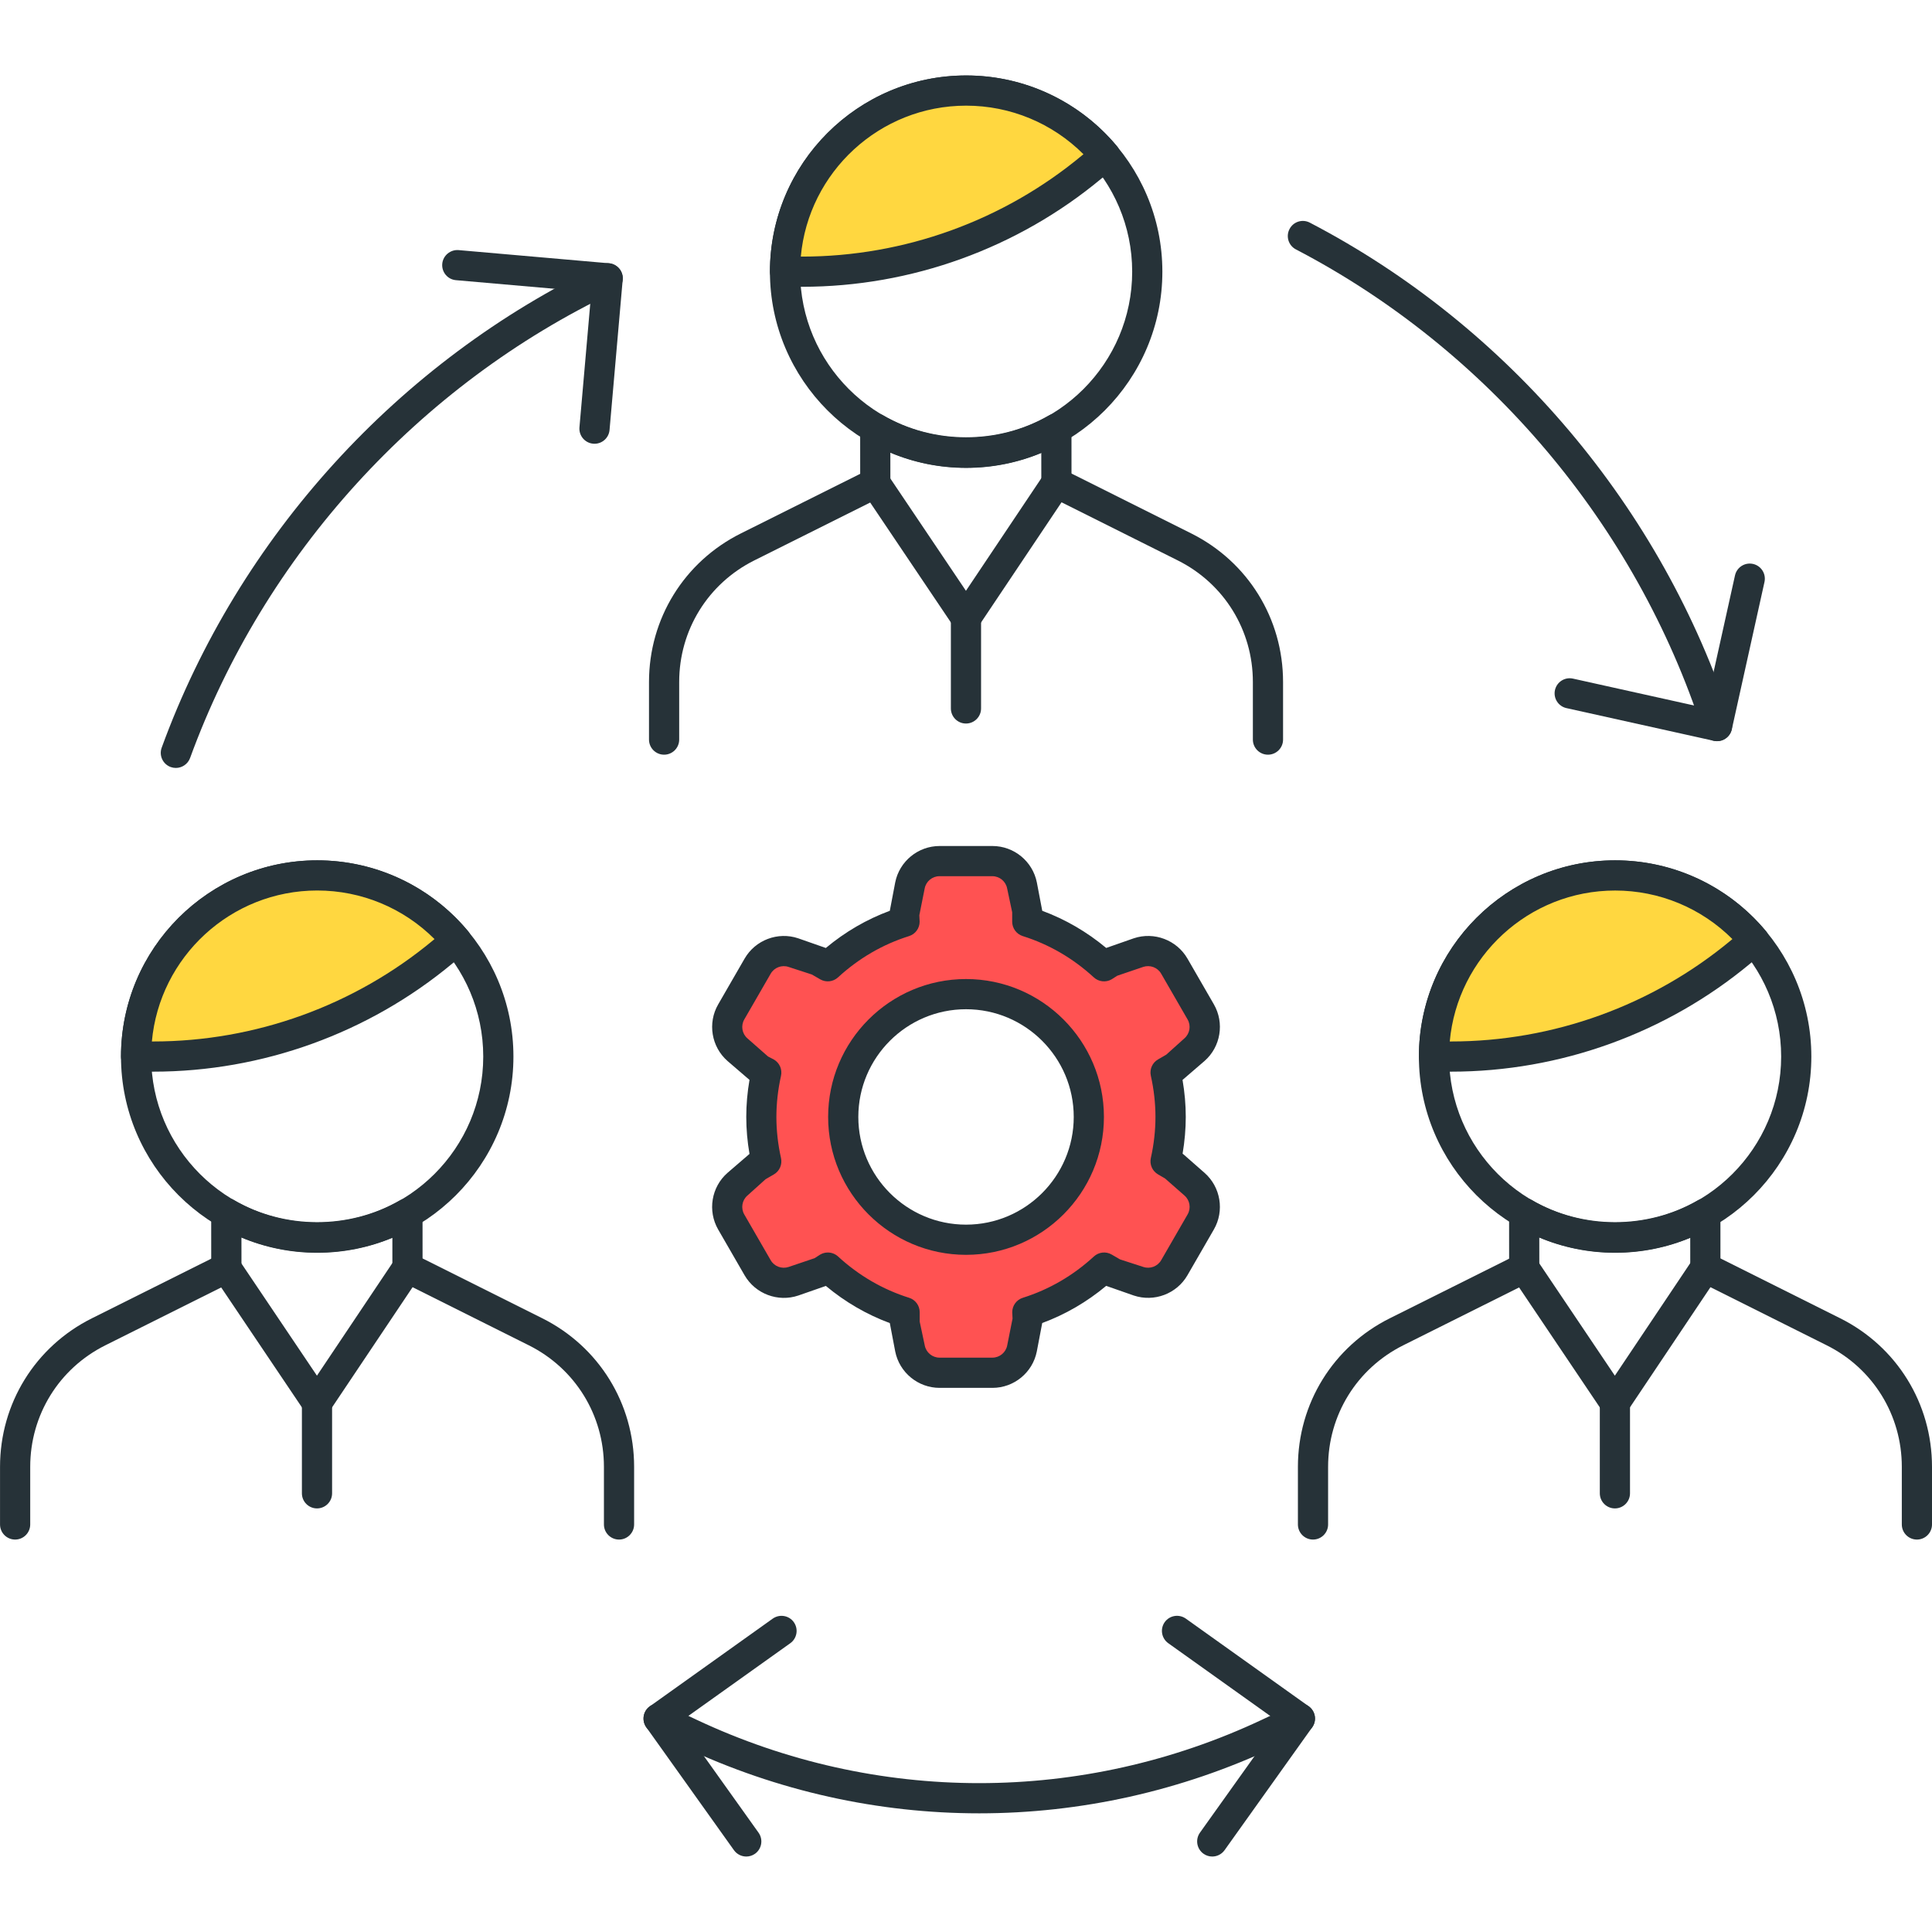 <?xml version="1.0" encoding="utf-8"?>
<!-- Generator: Adobe Illustrator 22.0.0, SVG Export Plug-In . SVG Version: 6.00 Build 0)  -->
<svg version="1.1" id="Icon_Set" xmlns="http://www.w3.org/2000/svg" xmlns:xlink="http://www.w3.org/1999/xlink" x="0px" y="0px"
	 viewBox="0 0 64 64" style="enable-background:new 0 0 64 64;" xml:space="preserve">
<style type="text/css">
	.st0{fill:#40C4FF;}
	.st1{fill:#263238;}
	.st2{fill:#FFD740;}
	.st3{fill:#FF5252;}
	.st4{fill:#4DB6AC;}
	.st5{fill:#FFFFFF;}
	.st6{fill:#4FC3F7;}
	.st7{fill:#37474F;}
</style>
<g>
	<g>
		<path class="st1" d="M5.825,25.439c-0.057,0-0.115-0.01-0.171-0.03c-0.259-0.095-0.393-0.381-0.298-0.641
			c2.543-6.979,7.85-12.811,14.559-16c0.25-0.119,0.547-0.012,0.667,0.237c0.119,0.25,0.012,0.548-0.237,0.667
			c-6.474,3.078-11.595,8.706-14.049,15.44C6.221,25.313,6.029,25.439,5.825,25.439z"/>
	</g>
	<g>
		<path class="st1" d="M10.508,41.5c-3.584,0-6.5-2.916-6.5-6.5s2.916-6.5,6.5-6.5s6.5,2.916,6.5,6.5S14.092,41.5,10.508,41.5z
			 M10.508,29.5c-3.033,0-5.5,2.467-5.5,5.5s2.467,5.5,5.5,5.5s5.5-2.467,5.5-5.5S13.541,29.5,10.508,29.5z"/>
	</g>
	<g>
		<path class="st2" d="M14.668,31.531l0.447-0.372C14.015,29.84,12.36,29,10.508,29c-3.314,0-6,2.686-6,6h0.566
			C8.58,35,11.974,33.772,14.668,31.531z"/>
		<path class="st1" d="M5.075,35.5H4.508c-0.276,0-0.5-0.224-0.5-0.5c0-3.584,2.916-6.5,6.5-6.5c1.931,0,3.75,0.852,4.991,2.338
			c0.085,0.102,0.126,0.233,0.114,0.366c-0.012,0.132-0.076,0.254-0.178,0.339l-0.447,0.372C12.21,34.227,8.689,35.5,5.075,35.5z
			 M5.031,34.5h0.044c3.381,0,6.675-1.191,9.274-3.354l0,0l0.045-0.038c-1.029-1.028-2.419-1.609-3.885-1.609
			C7.644,29.5,5.284,31.701,5.031,34.5z"/>
	</g>
	<g>
		<path class="st1" d="M7.497,42.505c-0.276,0-0.5-0.224-0.5-0.5l-0.001-1.82c0-0.179,0.095-0.344,0.25-0.434
			c0.155-0.089,0.347-0.089,0.501,0.001c1.675,0.975,3.82,0.978,5.5,0.011c0.154-0.089,0.345-0.089,0.5,0
			c0.155,0.089,0.25,0.254,0.25,0.433l0.001,1.798c0,0.276-0.224,0.5-0.5,0.5c0,0,0,0,0,0c-0.276,0-0.5-0.224-0.5-0.5l0-0.996
			c-1.585,0.66-3.418,0.657-5-0.008l0.001,1.013C7.997,42.281,7.773,42.505,7.497,42.505L7.497,42.505z"/>
	</g>
	<g>
		<path class="st1" d="M20.506,51c-0.276,0-0.5-0.224-0.5-0.5v-1.91c0-1.715-0.953-3.257-2.488-4.025l-3.851-1.925l-2.751,4.106
			c-0.093,0.138-0.249,0.222-0.415,0.222h0c-0.167,0-0.322-0.083-0.415-0.221l-2.759-4.099L3.49,44.565
			c-1.536,0.767-2.489,2.31-2.489,4.026V50.5c0,0.276-0.224,0.5-0.5,0.5s-0.5-0.224-0.5-0.5v-1.909c0-2.098,1.166-3.983,3.042-4.92
			l4.23-2.113c0.227-0.112,0.498-0.04,0.638,0.168l2.588,3.845l2.582-3.854c0.14-0.208,0.414-0.281,0.639-0.169l4.245,2.122
			c1.875,0.938,3.041,2.823,3.041,4.919v1.91C21.006,50.776,20.782,51,20.506,51z"/>
	</g>
	<g>
		<path class="st1" d="M10.501,49.968c-0.276,0-0.5-0.224-0.5-0.5v-3c0-0.276,0.224-0.5,0.5-0.5s0.5,0.224,0.5,0.5v3
			C11.001,49.744,10.777,49.968,10.501,49.968z"/>
	</g>
	<g>
		<path class="st1" d="M53.503,41.5c-3.584,0-6.5-2.916-6.5-6.5s2.916-6.5,6.5-6.5s6.5,2.916,6.5,6.5S57.087,41.5,53.503,41.5z
			 M53.503,29.5c-3.033,0-5.5,2.467-5.5,5.5s2.467,5.5,5.5,5.5s5.5-2.467,5.5-5.5S56.536,29.5,53.503,29.5z"/>
	</g>
	<g>
		<path class="st2" d="M57.663,31.531l0.447-0.372C57.01,29.84,55.355,29,53.503,29c-3.314,0-6,2.686-6,6h0.566
			C51.574,35,54.969,33.772,57.663,31.531z"/>
		<path class="st1" d="M48.069,35.5h-0.566c-0.276,0-0.5-0.224-0.5-0.5c0-3.584,2.916-6.5,6.5-6.5c1.932,0,3.751,0.852,4.991,2.338
			c0.085,0.102,0.126,0.233,0.114,0.366c-0.012,0.132-0.076,0.254-0.178,0.339l-0.447,0.372C55.205,34.227,51.684,35.5,48.069,35.5z
			 M48.025,34.5h0.044c3.381,0,6.675-1.191,9.274-3.354l0,0l0.045-0.038C56.36,30.081,54.97,29.5,53.503,29.5
			C50.639,29.5,48.279,31.701,48.025,34.5z"/>
	</g>
	<g>
		<path class="st1" d="M50.492,42.505c-0.276,0-0.5-0.224-0.5-0.5l-0.001-1.82c0-0.179,0.095-0.345,0.25-0.434
			c0.156-0.089,0.347-0.089,0.501,0.001c1.675,0.975,3.821,0.978,5.499,0.011c0.154-0.089,0.345-0.089,0.5,0
			c0.155,0.089,0.25,0.254,0.25,0.433l0.001,1.798c0,0.276-0.224,0.5-0.5,0.5h0c-0.276,0-0.5-0.224-0.5-0.5L55.991,41
			c-1.583,0.66-3.417,0.657-5-0.008l0.001,1.013C50.992,42.281,50.769,42.505,50.492,42.505L50.492,42.505z"/>
	</g>
	<g>
		<path class="st1" d="M63.5,51c-0.276,0-0.5-0.224-0.5-0.5v-1.91c0-1.715-0.953-3.258-2.488-4.025l-3.851-1.925l-2.751,4.106
			c-0.093,0.138-0.249,0.222-0.415,0.222h0c-0.167,0-0.322-0.083-0.415-0.221l-2.758-4.099l-3.838,1.917
			c-1.536,0.767-2.489,2.31-2.489,4.026V50.5c0,0.276-0.224,0.5-0.5,0.5s-0.5-0.224-0.5-0.5v-1.909c0-2.098,1.166-3.983,3.042-4.92
			l4.231-2.113c0.227-0.112,0.499-0.04,0.639,0.168l2.587,3.845l2.582-3.854c0.14-0.208,0.413-0.281,0.639-0.169l4.245,2.122
			C62.835,44.608,64,46.493,64,48.59v1.91C64,50.776,63.777,51,63.5,51z"/>
	</g>
	<g>
		<path class="st1" d="M53.496,49.968c-0.276,0-0.5-0.224-0.5-0.5v-3c0-0.276,0.224-0.5,0.5-0.5s0.5,0.224,0.5,0.5v3
			C53.996,49.744,53.772,49.968,53.496,49.968z"/>
	</g>
	<g>
		<path class="st1" d="M32.005,15.5c-3.584,0-6.5-2.916-6.5-6.5s2.916-6.5,6.5-6.5s6.5,2.916,6.5,6.5S35.589,15.5,32.005,15.5z
			 M32.005,3.5c-3.033,0-5.5,2.467-5.5,5.5s2.467,5.5,5.5,5.5s5.5-2.467,5.5-5.5S35.038,3.5,32.005,3.5z"/>
	</g>
	<g>
		<path class="st2" d="M36.166,5.531l0.447-0.372C35.512,3.84,33.857,3,32.005,3c-3.314,0-6,2.686-6,6h0.566
			C30.077,9,33.471,7.772,36.166,5.531z"/>
		<path class="st1" d="M26.572,9.5h-0.566c-0.276,0-0.5-0.224-0.5-0.5c0-3.584,2.916-6.5,6.5-6.5c1.932,0,3.751,0.852,4.991,2.338
			c0.085,0.102,0.126,0.233,0.114,0.366c-0.012,0.132-0.076,0.254-0.178,0.339l-0.447,0.372l0,0C33.708,8.227,30.187,9.5,26.572,9.5
			z M26.528,8.5h0.044c3.381,0,6.675-1.191,9.274-3.354l0.045-0.037C34.862,4.081,33.472,3.5,32.005,3.5
			C29.141,3.5,26.781,5.701,26.528,8.5z M36.166,5.531h0.01H36.166z"/>
	</g>
	<g>
		<path class="st1" d="M28.995,16.505c-0.276,0-0.5-0.224-0.5-0.5l-0.001-1.82c0-0.179,0.095-0.344,0.25-0.434
			c0.156-0.089,0.347-0.089,0.501,0.001c1.676,0.975,3.822,0.978,5.499,0.011c0.154-0.089,0.345-0.089,0.5,0
			c0.155,0.089,0.25,0.254,0.25,0.433l0.001,1.798c0,0.276-0.224,0.5-0.5,0.5h0c-0.276,0-0.5-0.224-0.5-0.5L34.494,15
			c-1.583,0.66-3.417,0.658-5-0.008l0.001,1.013C29.495,16.281,29.271,16.505,28.995,16.505L28.995,16.505z"/>
	</g>
	<g>
		<path class="st1" d="M42.003,25c-0.276,0-0.5-0.224-0.5-0.5v-1.91c0-1.716-0.953-3.258-2.487-4.025l-3.851-1.926l-2.75,4.106
			c-0.093,0.138-0.249,0.222-0.415,0.222h0c-0.167,0-0.322-0.083-0.415-0.221l-2.759-4.099l-3.838,1.917
			c-1.535,0.767-2.489,2.31-2.489,4.026V24.5c0,0.276-0.224,0.5-0.5,0.5s-0.5-0.224-0.5-0.5v-1.909c0-2.098,1.166-3.983,3.042-4.92
			l4.231-2.113c0.227-0.113,0.498-0.04,0.638,0.168l2.588,3.845l2.581-3.854c0.14-0.208,0.414-0.282,0.639-0.169l4.245,2.123
			c1.875,0.938,3.04,2.822,3.04,4.919v1.91C42.503,24.776,42.279,25,42.003,25z"/>
	</g>
	<g>
		<path class="st1" d="M31.999,23.968c-0.276,0-0.5-0.224-0.5-0.5v-3c0-0.276,0.224-0.5,0.5-0.5s0.5,0.224,0.5,0.5v3
			C32.499,23.744,32.275,23.968,31.999,23.968z"/>
	</g>
	<g>
		<path class="st1" d="M19.694,14.7c-0.015,0-0.029,0-0.044-0.002c-0.275-0.024-0.479-0.267-0.455-0.542l0.392-4.483l-4.483-0.392
			C14.83,9.258,14.626,9.015,14.65,8.74c0.024-0.275,0.271-0.478,0.542-0.455l4.981,0.436c0.275,0.024,0.479,0.267,0.455,0.542
			l-0.436,4.981C20.169,14.504,19.951,14.7,19.694,14.7z"/>
	</g>
	<g>
		<path class="st1" d="M56.879,24.552c-0.211,0-0.407-0.134-0.476-0.346c-2.207-6.82-7.118-12.632-13.474-15.944
			c-0.245-0.127-0.34-0.43-0.212-0.674c0.126-0.246,0.428-0.341,0.674-0.212c6.587,3.433,11.676,9.455,13.963,16.523
			c0.085,0.263-0.059,0.544-0.322,0.629C56.982,24.544,56.93,24.552,56.879,24.552z"/>
	</g>
	<g>
		<path class="st1" d="M56.879,24.552c-0.036,0-0.072-0.004-0.108-0.012l-4.881-1.083c-0.27-0.06-0.439-0.327-0.38-0.597
			c0.06-0.269,0.325-0.44,0.597-0.38l4.393,0.975l0.974-4.394c0.06-0.269,0.325-0.44,0.597-0.38c0.27,0.06,0.439,0.327,0.38,0.597
			l-1.082,4.881c-0.029,0.129-0.108,0.242-0.22,0.313C57.067,24.525,56.974,24.552,56.879,24.552z"/>
	</g>
	<g>
		<path class="st1" d="M24.722,61.5c-0.156,0-0.31-0.073-0.408-0.209l-2.903-4.07c-0.16-0.225-0.108-0.537,0.117-0.698l4.07-2.904
			c0.226-0.159,0.538-0.108,0.698,0.117c0.16,0.225,0.108,0.537-0.117,0.698l-3.664,2.613l2.613,3.663
			c0.16,0.225,0.108,0.537-0.117,0.698C24.923,61.47,24.822,61.5,24.722,61.5z"/>
	</g>
	<g>
		<path class="st1" d="M40.157,61.5c-0.101,0-0.202-0.03-0.29-0.093c-0.225-0.161-0.277-0.473-0.117-0.698l2.613-3.663L38.7,54.433
			c-0.225-0.161-0.277-0.473-0.117-0.698c0.161-0.225,0.472-0.275,0.698-0.117l4.07,2.904c0.225,0.161,0.277,0.473,0.117,0.698
			l-2.903,4.07C40.467,61.427,40.313,61.5,40.157,61.5z"/>
	</g>
	<g>
		<path class="st1" d="M32.439,60.069c-3.342,0-6.683-0.732-9.796-2.198l-1.039-0.488c-0.25-0.118-0.357-0.416-0.24-0.666
			c0.118-0.25,0.415-0.357,0.666-0.24l1.039,0.489c5.955,2.804,12.785,2.803,18.74,0l1.039-0.489c0.25-0.119,0.547-0.011,0.666,0.24
			c0.117,0.25,0.01,0.548-0.24,0.666l-1.039,0.489C39.123,59.336,35.781,60.069,32.439,60.069z"/>
	</g>
	<g>
		<path class="st3" d="M38.89,38.629l-0.274-0.158c0.105-0.474,0.165-0.965,0.165-1.471s-0.06-0.997-0.165-1.471l0.273-0.158
			l0.683-0.6c0.358-0.315,0.444-0.838,0.206-1.251l-0.875-1.516c-0.238-0.413-0.735-0.6-1.186-0.447l-0.861,0.291l-0.277,0.16
			c-0.723-0.663-1.585-1.176-2.543-1.477V30.22l-0.178-0.891c-0.093-0.467-0.504-0.804-0.981-0.804h-1.75
			c-0.477,0-0.887,0.336-0.981,0.804l-0.178,0.891v0.311c-0.959,0.301-1.821,0.814-2.543,1.477l-0.277-0.16l-0.861-0.291
			c-0.452-0.153-0.948,0.034-1.186,0.447l-0.875,1.516c-0.238,0.413-0.152,0.936,0.206,1.251l0.683,0.6l0.273,0.158
			c-0.105,0.474-0.165,0.965-0.165,1.471s0.06,0.997,0.165,1.471l-0.274,0.158l-0.682,0.6c-0.358,0.315-0.444,0.838-0.206,1.251
			l0.875,1.516c0.238,0.413,0.735,0.6,1.186,0.447l0.861-0.291l0.278-0.16c0.723,0.663,1.585,1.176,2.543,1.477v0.312l0.178,0.891
			c0.093,0.467,0.504,0.804,0.981,0.804h1.75c0.477,0,0.887-0.336,0.981-0.804l0.178-0.891v-0.312
			c0.959-0.301,1.821-0.814,2.543-1.477l0.278,0.16l0.861,0.291c0.452,0.153,0.948-0.034,1.186-0.447l0.875-1.516
			c0.238-0.413,0.152-0.936-0.206-1.251L38.89,38.629z M32.001,41.068c-2.247,0-4.068-1.821-4.068-4.068s1.821-4.068,4.068-4.068
			s4.068,1.821,4.068,4.068S34.247,41.068,32.001,41.068z"/>
		<path class="st1" d="M32.876,45.975h-1.75c-0.713,0-1.332-0.507-1.471-1.207l-0.179-0.939c-0.768-0.285-1.478-0.697-2.118-1.231
			l-0.913,0.318c-0.675,0.228-1.423-0.055-1.78-0.671l-0.875-1.516c-0.356-0.617-0.227-1.407,0.31-1.877l0.728-0.627
			c-0.071-0.411-0.107-0.822-0.107-1.226s0.036-0.814,0.107-1.226L24.1,35.147c-0.536-0.47-0.666-1.259-0.309-1.876l0.875-1.516
			c0.356-0.617,1.105-0.9,1.779-0.671l0.912,0.319c0.641-0.535,1.351-0.948,2.119-1.232l0.179-0.94
			c0.139-0.699,0.758-1.206,1.471-1.206h1.75c0.713,0,1.332,0.507,1.471,1.207l0.179,0.939c0.768,0.285,1.478,0.697,2.118,1.231
			l0.912-0.319c0.674-0.227,1.423,0.054,1.78,0.671l0.875,1.516c0.356,0.617,0.227,1.407-0.31,1.877l-0.728,0.627
			c0.071,0.411,0.107,0.822,0.107,1.225c0,0.401-0.036,0.81-0.105,1.218c0.015,0.011,0.03,0.022,0.044,0.035l0.683,0.6
			c0.535,0.47,0.665,1.259,0.309,1.876l-0.875,1.516c-0.356,0.616-1.104,0.898-1.78,0.671l-0.912-0.319
			c-0.641,0.534-1.351,0.947-2.119,1.231l-0.179,0.94C34.208,45.468,33.589,45.975,32.876,45.975z M27.423,41.491
			c0.122,0,0.244,0.045,0.338,0.131c0.691,0.635,1.484,1.095,2.355,1.369c0.208,0.065,0.35,0.259,0.35,0.477v0.312l0.168,0.792
			c0.046,0.233,0.252,0.402,0.49,0.402h1.75c0.238,0,0.444-0.169,0.49-0.401l0.178-0.892l-0.01-0.213
			c0-0.218,0.142-0.412,0.35-0.477c0.872-0.274,1.664-0.734,2.355-1.369c0.16-0.147,0.399-0.174,0.588-0.064l0.277,0.161l0.771,0.25
			c0.227,0.076,0.475-0.019,0.593-0.224l0.875-1.516c0.119-0.206,0.076-0.469-0.103-0.625l-0.646-0.567l-0.231-0.134
			c-0.188-0.109-0.285-0.328-0.238-0.541c0.102-0.458,0.153-0.917,0.153-1.363s-0.051-0.905-0.153-1.363
			c-0.047-0.213,0.049-0.432,0.238-0.541l0.273-0.158l0.603-0.542c0.179-0.157,0.222-0.42,0.103-0.625l-0.875-1.516
			c-0.119-0.206-0.368-0.299-0.594-0.224l-0.86,0.292l-0.188,0.12c-0.188,0.109-0.428,0.083-0.588-0.064
			c-0.691-0.635-1.484-1.095-2.355-1.369c-0.208-0.065-0.35-0.259-0.35-0.477V30.22l-0.168-0.793
			c-0.046-0.233-0.252-0.402-0.49-0.402h-1.75c-0.238,0-0.444,0.169-0.49,0.402l-0.178,0.892l0.01,0.213
			c0,0.218-0.142,0.412-0.35,0.477c-0.872,0.274-1.664,0.734-2.355,1.369c-0.161,0.147-0.398,0.173-0.588,0.064l-0.277-0.16
			l-0.771-0.251c-0.224-0.076-0.475,0.018-0.593,0.224l-0.875,1.516c-0.119,0.206-0.076,0.469,0.103,0.625l0.683,0.601l0.193,0.1
			c0.189,0.109,0.285,0.328,0.238,0.541c-0.102,0.458-0.153,0.917-0.153,1.363s0.051,0.905,0.153,1.363
			c0.047,0.213-0.049,0.432-0.238,0.541l-0.273,0.158l-0.603,0.542c-0.179,0.157-0.222,0.42-0.103,0.625l0.875,1.516
			c0.118,0.205,0.365,0.299,0.593,0.224l0.861-0.291l0.187-0.12C27.251,41.513,27.337,41.491,27.423,41.491z M32.001,41.568
			c-2.519,0-4.568-2.049-4.568-4.568s2.049-4.568,4.568-4.568c2.519,0,4.568,2.049,4.568,4.568S34.52,41.568,32.001,41.568z
			 M32.001,33.432c-1.968,0-3.568,1.601-3.568,3.568s1.601,3.568,3.568,3.568c1.967,0,3.568-1.601,3.568-3.568
			S33.968,33.432,32.001,33.432z"/>
	</g>
</g>
</svg>
